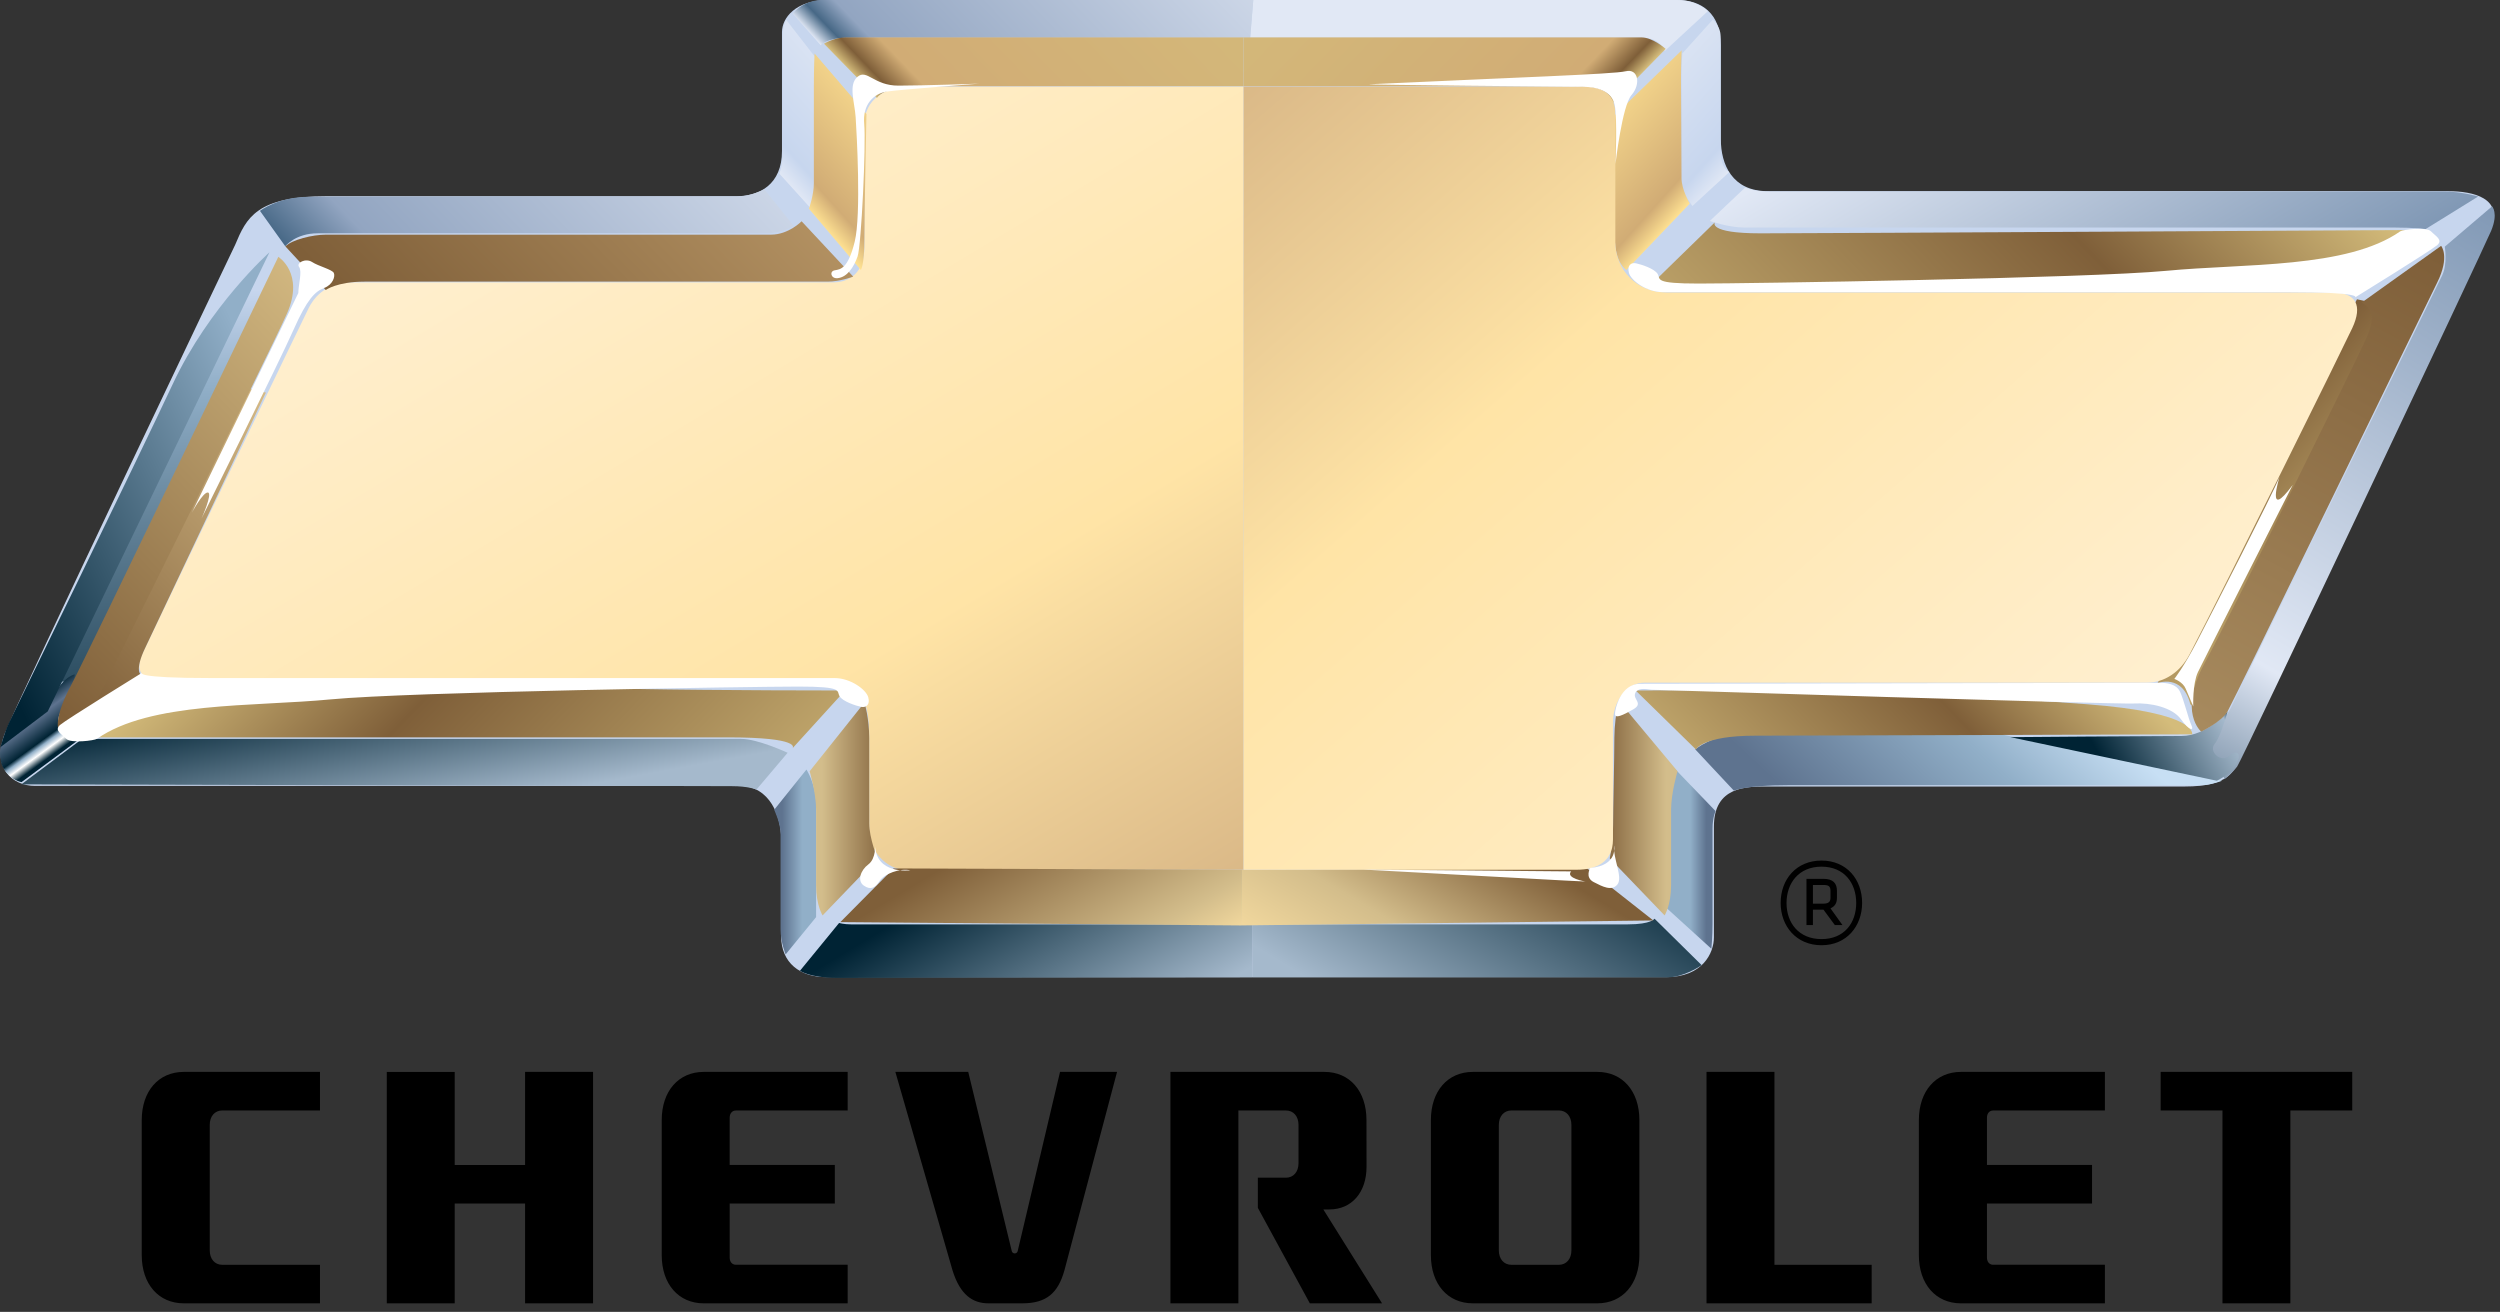 <svg width="202" height="106" viewBox="0 0 202 106" fill="none" xmlns="http://www.w3.org/2000/svg">
<rect x="0" y="0" width="202" height="106" fill="#333333" stroke="none"/>
<path d="M19.001 19.781C19.912 17.613 20.694 15.852 26.43 15.852H59.536C61.361 15.852 63.184 14.903 63.184 12.196V2.582C63.184 1.492 64.228 2.8539e-05 66.964 2.8539e-05H135.524C137.477 2.8539e-05 139.044 1.085 139.044 3.659V11.247C139.044 13.278 139.955 15.446 142.823 15.446H197.825C199.779 15.446 202.386 15.986 201.214 18.563C200.038 21.134 182.184 58.785 180.973 61.301C180.508 62.265 180.147 63.55 176.531 63.55H142.721C141.118 63.55 138.485 63.55 138.485 66.772V75.733C138.485 77.022 137.557 78.955 134.613 78.955H66.779C64.662 78.955 63.114 77.824 63.114 75.625V67.737C63.114 66.019 62.235 63.5 59.758 63.5H2.817C1.008 63.5 -0.695 62.05 0.39 59.262C1.474 56.468 19.001 19.781 19.001 19.781Z" fill="#C7D6EE"/>
<path d="M4.742 55.072L6.325 55.078L21.883 22.903L20.299 22.898L4.742 55.072Z" fill="url(#paint0_linear_1_92)"/>
<path d="M101.265 -5.0848e-07L101.014 3.047H132.505C133.538 3.047 134.119 3.317 134.509 4.123L137.996 0.9C137.996 0.9 137.119 -5.0848e-07 135.524 -5.0848e-07H101.265Z" fill="url(#paint1_linear_1_92)"/>
<path d="M66.379 2.26067e-06C65.54 2.26067e-06 64.57 0.432 64.056 1.101L66.316 3.651C66.316 3.651 66.767 3.047 68.576 3.047H101.014L101.265 2.26067e-06H66.379Z" fill="url(#paint2_linear_1_92)"/>
<path d="M63.236 2.909V12.196C63.236 13.654 62.955 14.011 62.955 14.011L65.448 16.765C65.448 16.765 65.805 15.814 65.805 15.23V6.028C65.805 5.447 65.855 4.6 65.855 4.6L63.514 1.587C63.514 1.587 63.236 2.113 63.236 2.909Z" fill="url(#paint3_linear_1_92)"/>
<path d="M135.932 4.317C135.932 4.317 135.865 5.398 135.865 5.978C135.865 6.559 135.932 14.404 135.932 14.986C135.932 15.567 136.746 16.645 136.746 16.645L139.729 13.901C139.729 13.901 139.022 13.654 139.022 12.196V2.909C139.022 2.113 138.396 1.587 138.396 1.587L135.932 4.317Z" fill="url(#paint4_linear_1_92)"/>
<path d="M59.724 15.863C58.789 15.863 26.663 15.902 24.951 15.902C22.468 15.902 21.007 17.04 21.007 17.04L23.05 19.897C23.05 19.897 23.868 18.85 25.671 18.85H61.921C63.184 18.85 64.133 18.257 64.133 18.257L61.764 15.3C61.764 15.3 60.601 15.863 59.724 15.863Z" fill="url(#paint5_linear_1_92)"/>
<path d="M3.782 57.482L0.078 60.182C0.078 60.182 -0.216 61.298 0.338 62.18C0.892 63.059 1.74 63.196 1.74 63.196L6.561 59.616C6.561 59.616 3.832 59.483 4.968 57.382C6.103 55.281 6.041 54.489 6.041 54.489C6.041 54.489 4.717 54.715 3.782 57.482Z" fill="url(#paint6_linear_1_92)"/>
<path d="M13.954 31.041C11 37.361 1.079 57.662 0.731 58.387C0.384 59.109 0.035 60.372 0.035 60.372L3.859 57.482L21.774 20.383C21.774 20.383 16.909 24.718 13.954 31.041Z" fill="url(#paint7_linear_1_92)"/>
<path d="M6.637 59.703L1.723 63.378C1.723 63.378 57.698 63.521 59.112 63.521C60.524 63.521 61.118 63.802 61.118 63.802L63.639 60.824C63.639 60.824 61.231 59.703 59.893 59.703H6.637Z" fill="url(#paint8_linear_1_92)"/>
<path d="M62.553 65.431C62.553 65.431 63.069 66.507 63.069 67.366V75.059C63.069 76.16 63.482 77.114 63.482 77.114L65.941 74.103V64.887C65.941 63.417 65.161 62.179 65.161 62.179L62.553 65.431Z" fill="url(#paint9_linear_1_92)"/>
<path d="M134.419 63.936V73.152L138.279 76.661C138.279 76.661 138.374 75.726 138.374 74.627V66.931C138.374 66.073 138.614 65.533 138.614 65.533L135.239 62.026C135.239 62.026 134.419 62.462 134.419 63.936Z" fill="url(#paint10_linear_1_92)"/>
<path d="M131.532 74.689H101.188V78.969H134.765C135.907 78.969 137.237 78.18 137.49 77.98L133.685 74.229C133.685 74.229 133.434 74.689 131.532 74.689Z" fill="url(#paint11_linear_1_92)"/>
<path d="M64.639 78.436C64.639 78.436 65.42 79.011 67.604 79.011C69.786 79.011 101.188 78.97 101.188 78.97V74.69H68.777C68.191 74.69 67.798 74.577 67.798 74.577L64.639 78.436Z" fill="url(#paint12_linear_1_92)"/>
<path d="M73.355 6.997C71.597 6.997 69.842 8.012 69.842 10.041V19.98C69.842 22.006 68.671 22.818 67.305 22.818H28.448C26.87 22.818 25.648 23.502 24.947 24.883C24.372 26.017 14.669 46.232 11.533 52.766C10.853 54.183 11.447 55.044 13.192 55.044H67.502C69.842 55.044 70.233 57.276 70.233 59.506V67.229C70.233 68.652 71.598 70.274 73.16 70.274H100.481V6.997H73.355Z" fill="url(#paint13_linear_1_92)"/>
<path d="M136.977 60.551L140.106 63.894C140.106 63.894 140.886 63.445 144.537 63.445H177.903C178.596 63.445 179.552 63.083 179.552 63.083L161.915 59.381C161.915 59.381 141.495 59.395 140.54 59.381C140.504 59.379 140.468 59.379 140.432 59.379C138.362 59.379 136.977 60.551 136.977 60.551Z" fill="url(#paint14_linear_1_92)"/>
<path d="M138.152 17.855C138.152 17.855 139.677 18.385 140.922 18.385H193.458C195.057 18.385 195.99 18.508 195.99 18.508L200.235 15.878C200.235 15.878 198.873 15.474 197.51 15.474H142.95C141.587 15.474 141.018 15.143 141.018 15.143L138.152 17.855Z" fill="url(#paint15_linear_1_92)"/>
<path d="M197.538 19.93C197.538 19.93 197.778 21.316 197.324 22.258C196.871 23.198 180.992 55.659 180.275 57.15C179.557 58.64 177.936 59.189 177.936 59.189L179.746 62.95C179.746 62.95 180.387 62.444 180.766 61.933C181.142 61.424 200.681 20.1 201.285 18.651C201.887 17.2 201.357 16.675 201.357 16.675L197.538 19.93Z" fill="url(#paint16_linear_1_92)"/>
<path d="M176.252 59.468C174.167 59.468 162.436 59.561 162.436 59.561L179.119 63.083C179.119 63.083 180.163 62.635 180.684 61.727C181.207 60.824 180.682 60.554 180.075 61.096C179.469 61.641 178.426 60.738 178.946 60.105C179.469 59.469 179.988 57.483 179.988 57.483C179.988 57.483 178.339 59.468 176.252 59.468Z" fill="url(#paint17_linear_1_92)"/>
<path d="M21.052 56.674C10.127 57.432 6.637 59.58 6.637 59.58H58.811C64.744 59.58 64.067 60.423 64.034 60.461L68.281 55.792C68.281 55.792 57.962 55.792 51.406 55.667C50.572 55.651 49.637 55.643 48.616 55.643C41.609 55.643 30.59 56.015 21.052 56.674Z" fill="url(#paint18_linear_1_92)"/>
<path d="M144.112 55.667C139.471 55.792 132.162 55.792 132.162 55.792L137.033 60.559C137.033 60.559 137.534 59.443 141.832 59.443C146.133 59.443 177.122 59.333 177.122 59.333C177.122 59.333 177.645 57.572 168.52 56.895C161.332 56.361 150.485 55.654 145.241 55.654C144.865 55.654 144.488 55.658 144.112 55.667Z" fill="url(#paint19_linear_1_92)"/>
<path d="M133.073 23.317C133.073 23.317 140.384 23.317 145.026 23.442C149.669 23.568 177.811 22.242 185.551 21.484C193.291 20.727 195.76 18.581 195.76 18.581C195.76 18.581 146.555 18.854 142.256 18.854C137.959 18.854 138.559 17.968 138.559 17.968L133.073 23.317Z" fill="url(#paint20_linear_1_92)"/>
<path d="M65.42 62.316C65.42 62.316 65.942 64.076 65.942 65.431V71.527C65.942 73.152 66.464 73.966 66.464 73.966L70.895 69.358C70.895 69.358 70.233 67.734 70.233 66.514V59.642C70.233 58.052 69.852 56.76 69.852 56.76L65.42 62.316Z" fill="url(#paint21_linear_1_92)"/>
<path d="M130.442 59.603C130.442 61.192 130.339 65.445 130.339 66.666C130.339 67.882 130.07 69.358 130.07 69.358L134.5 73.966C134.5 73.966 135.023 73.151 135.023 71.527V65.431C135.023 64.076 135.544 62.316 135.544 62.316L130.799 56.632C130.569 57.604 130.449 58.601 130.442 59.603Z" fill="url(#paint22_linear_1_92)"/>
<path d="M67.898 74.506L100.221 74.776L100.351 74.774V70.274L72.198 70.169L67.898 74.506Z" fill="url(#paint23_linear_1_92)"/>
<path d="M100.481 70.274H100.351V74.774L133.587 74.373L128.244 70.169L100.481 70.274Z" fill="url(#paint24_linear_1_92)"/>
<path d="M68.334 3.022C67.421 3.022 66.577 3.533 66.577 3.533L70.861 7.915C70.861 7.915 71.284 6.963 74.302 6.963H100.481V3.022H68.334Z" fill="url(#paint25_linear_1_92)"/>
<path d="M100.481 3.022V6.963H126.66C129.679 6.963 130.304 8.329 130.304 8.329L134.587 3.95C134.587 3.95 133.543 3.022 132.63 3.022H100.481Z" fill="url(#paint26_linear_1_92)"/>
<path d="M65.76 6.85V14.806C65.76 15.749 65.362 16.868 65.362 16.868L69.558 21.817C69.558 21.817 69.841 21.406 69.841 19.345C69.841 17.282 70.01 9.211 70.01 9.211L65.816 4.32C65.816 4.32 65.76 5.613 65.76 6.85Z" fill="url(#paint27_linear_1_92)"/>
<path d="M130.48 9.306V19.198C130.48 21.26 131.407 21.817 131.407 21.817L136.534 16.449C136.534 16.449 135.866 15.325 135.866 14.384C135.866 13.441 135.823 7.689 135.823 6.452C135.823 5.215 135.875 4.07 135.875 4.07L130.48 9.306Z" fill="url(#paint28_linear_1_92)"/>
<path d="M62.292 18.961H26.32C25.278 18.961 23.582 19.367 23.061 19.91L26.32 23.433C26.32 23.433 27.232 22.756 29.448 22.756H66.854C67.898 22.756 68.939 22.348 68.939 22.348L64.77 17.878C64.77 17.878 63.726 18.961 62.292 18.961Z" fill="url(#paint29_linear_1_92)"/>
<path d="M174.332 55.194C174.332 55.194 176.346 54.406 176.976 56.893C176.976 56.893 177.479 57.68 178.864 55.584C180.248 53.492 193.343 25.495 193.213 25.099C193.086 24.708 190.443 24.183 190.443 24.183L174.332 55.194Z" fill="url(#paint30_linear_1_92)"/>
<path d="M190.823 24.448C191.454 24.839 192.082 25.364 191.201 27.325C190.321 29.285 180.25 49.698 178.112 53.622C175.972 57.546 177.858 59.116 177.858 59.116C177.858 59.116 179.496 58.329 179.988 57.481C180.485 56.63 195.86 24.969 196.919 22.843C197.978 20.717 197.243 19.866 197.243 19.866L190.823 24.448Z" fill="url(#paint31_linear_1_92)"/>
<path d="M100.481 6.997V70.274H127.4C128.96 70.274 130.327 69.666 130.327 67.837V58.4C130.327 56.575 131.496 55.158 132.863 55.158H173.472C174.897 55.158 176.177 54.291 176.919 52.865C180.237 46.488 189.376 27.994 190.067 26.503C190.912 24.683 190.389 23.629 188.433 23.629H134.618C132.277 23.629 130.519 21.805 130.519 19.574V9.23C130.519 7.81 129.739 6.997 127.984 6.997L100.481 6.997Z" fill="url(#paint32_linear_1_92)"/>
<path d="M6.198 57.819L11.407 54.535C11.407 54.535 10.811 54.265 11.748 52.313C12.688 50.362 21.484 31.72 21.484 31.72L19.521 31.278L6.198 57.819Z" fill="url(#paint33_linear_1_92)"/>
<path d="M5.726 55.405C4.422 57.844 4.685 58.791 4.685 58.791L7.812 56.623C7.812 56.623 21.757 28.581 23.191 25.328C24.625 22.078 22.488 20.753 22.488 20.753C22.488 20.753 7.03 52.967 5.726 55.405Z" fill="url(#paint34_linear_1_92)"/>
<path d="M7.836 59.695C7.629 59.839 5.723 60.083 5.351 59.695C4.978 59.31 4.355 59.009 4.852 58.577C5.351 58.144 11.481 54.357 11.481 54.357C11.481 54.357 10.737 54.787 17.035 54.787H67.42C68.746 54.787 69.989 55.733 70.155 56.336C70.321 56.94 69.989 57.197 69.575 57.113C69.162 57.026 68.084 56.681 67.835 56.249C67.587 55.82 68.167 55.475 64.519 55.475C60.873 55.475 33.029 55.907 26.733 56.509C20.434 57.113 12.144 56.681 7.836 59.695ZM193.939 18.693C194.145 18.551 196.053 18.307 196.425 18.693C196.798 19.081 197.42 19.382 196.923 19.813C196.425 20.243 190.293 24.033 190.293 24.033C190.293 24.033 191.037 23.604 184.74 23.604H134.354C133.028 23.604 131.785 22.658 131.62 22.053C131.454 21.449 131.785 21.189 132.197 21.277C132.615 21.364 133.691 21.709 133.94 22.138C134.188 22.57 133.607 22.912 137.255 22.912C140.902 22.912 168.743 22.483 175.044 21.881C181.34 21.277 189.631 21.709 193.938 18.693M24.104 23.676C24.104 23.066 24.429 21.915 24.17 21.578C23.908 21.238 24.69 20.832 25.212 21.169C25.734 21.509 26.841 21.779 26.971 22.051C27.101 22.321 26.906 22.997 26.189 23.269C25.472 23.539 24.82 24.149 23.713 26.654C22.605 29.163 16.283 41.896 16.283 41.896C16.283 41.896 17.196 39.865 16.805 39.795C16.414 39.728 15.503 41.422 15.503 41.422L24.104 23.676ZM67.678 22.477C67.138 22.534 66.988 21.92 67.448 21.84C67.91 21.76 68.523 21.721 69.06 19.526C69.599 17.33 69.215 10.668 69.137 9.471C69.06 8.274 68.523 6.839 69.292 6.201C70.059 5.561 70.597 6.919 72.593 6.919C74.588 6.919 79.119 6.759 79.119 6.759C79.119 6.759 72.747 7.235 71.671 7.396C70.596 7.557 69.675 8.433 69.827 10.03C69.982 11.626 69.599 19.847 69.292 20.724C68.984 21.601 68.446 22.398 67.678 22.477ZM110.669 6.808C109.823 6.849 126.858 7.016 127.931 7.016C129.005 7.016 130.234 7.355 130.465 8.471C130.695 9.59 130.532 13.252 130.532 13.252C130.532 13.252 131.061 8.552 131.83 7.675C132.597 6.794 132.367 5.52 131.369 5.756C130.371 5.998 122.466 6.255 110.669 6.808ZM133.416 55.73C132.88 55.647 132.267 55.571 132.112 56.049C131.959 56.524 132.801 56.843 131.959 57.319C131.118 57.797 130.491 58.091 130.491 57.692C130.491 57.294 130.925 55.249 132.534 55.249C134.143 55.249 173.846 55.17 174.462 55.17C175.073 55.17 175.84 55.249 176.145 55.888C176.451 56.525 176.834 58.116 177.065 58.595C177.293 59.072 176.912 59.072 176.221 58.116C175.532 57.16 173.772 56.764 172.395 56.843C171.015 56.922 133.416 55.73 133.416 55.73ZM177.217 57.082C177.217 57.082 176.835 56.208 176.604 55.647C176.375 55.092 175.686 54.856 175.686 54.856C175.686 54.856 176.451 53.897 177.522 51.83C178.596 49.763 183.65 39.889 184.185 38.536C184.185 38.536 183.036 42.201 185.257 39.173C185.257 39.173 178.059 53.339 177.599 54.296C177.141 55.252 177.216 57.082 177.216 57.082M70.71 68.224C70.71 68.224 70.801 69.369 70.162 69.844C69.522 70.32 69.246 71.176 69.796 71.557C70.345 71.938 70.711 71.748 71.077 71.176C71.443 70.606 72.726 70.129 73.549 70.32C73.55 70.32 70.71 70.697 70.71 68.224ZM110.176 70.263C110.176 70.263 125.629 71.109 126.545 71.153L128.101 71.227C128.101 71.227 126.461 70.957 126.946 70.41L110.176 70.263H110.176ZM128.491 70.129C128.491 70.129 128.034 70.89 128.766 71.269C129.5 71.649 130.233 72.029 130.691 71.459C131.147 70.889 130.325 69.366 130.415 68.32C130.415 68.319 130.781 69.939 128.491 70.129Z" fill="white"/>
<path d="M147.339 71.507H146.484V73.014H147.339C147.775 73.014 147.904 72.835 147.904 72.539V71.981C147.904 71.6 147.734 71.507 147.339 71.507ZM147.339 73.503H146.484V74.743H145.963V71.011H147.339C148.119 71.011 148.425 71.372 148.425 71.981V72.539C148.425 72.944 148.29 73.216 147.904 73.396L148.87 74.743H148.254L147.339 73.503ZM147.179 75.879C149.017 75.879 149.982 74.569 149.982 72.963C149.982 71.355 149.017 70.026 147.179 70.026C145.34 70.026 144.352 71.355 144.352 72.963C144.352 74.569 145.339 75.879 147.179 75.879ZM147.179 69.533C149.215 69.533 150.459 71.064 150.459 72.956C150.459 74.822 149.216 76.375 147.179 76.375C145.13 76.375 143.876 74.822 143.876 72.956C143.876 71.064 145.13 69.533 147.179 69.533ZM42.426 94.132H36.74V86.61H31.253V105.31H36.74V97.247H42.426V105.31H47.919V86.609H42.426V94.132ZM143.375 102.197V86.609H137.886V105.308H151.231V102.197H143.375ZM174.58 86.609V89.728H179.576V105.31H185.062V89.728H190.061V86.609L174.58 86.609ZM11.452 90.502C11.452 88.166 12.811 86.609 14.848 86.609H25.855V89.725H17.964C17.35 89.725 16.947 90.197 16.947 90.896V101.023C16.947 101.726 17.35 102.197 17.964 102.197H25.855V105.309H14.848C12.811 105.309 11.452 103.749 11.452 101.415V90.502ZM106.925 97.723L111.67 105.309H105.835L101.634 97.595V95.158H103.902C104.513 95.158 104.92 94.684 104.92 93.986V90.894C104.92 90.196 104.513 89.727 103.902 89.727H100.062V105.309H94.571V86.609H107.016C109.059 86.609 110.411 88.166 110.411 90.503L110.416 94.282C110.416 96.341 109.221 97.723 107.418 97.723H106.925ZM125.954 102.197C126.562 102.197 126.97 101.727 126.97 101.026V90.895C126.97 90.198 126.562 89.725 125.954 89.725H122.125C121.515 89.725 121.105 90.198 121.105 90.895V101.026C121.105 101.727 121.515 102.197 122.125 102.197H125.954ZM115.616 90.502C115.616 88.165 116.969 86.609 119.007 86.609H129.066C131.101 86.609 132.463 88.165 132.463 90.502V101.415C132.463 103.749 131.101 105.309 129.066 105.309H119.007C116.969 105.309 115.616 103.749 115.616 101.415V90.502ZM72.345 86.609H78.233L81.746 101.066C81.755 101.126 81.785 101.181 81.83 101.22C81.875 101.258 81.932 101.278 81.99 101.275C82.114 101.275 82.212 101.197 82.234 101.066L85.65 86.609H90.258L86.002 102.656C85.487 104.483 84.556 105.309 82.601 105.309H79.861C78.604 105.309 77.579 104.635 76.963 102.643L72.345 86.609ZM58.958 101.606C58.958 101.965 59.16 102.193 59.469 102.193H68.491V105.31H56.86C54.824 105.31 53.467 103.749 53.467 101.418V90.504C53.467 88.167 54.824 86.609 56.86 86.609H68.491V89.728H59.468C59.16 89.728 58.957 89.961 58.957 90.313V94.128H67.454V97.246H58.958V101.606V101.606ZM160.546 101.606C160.546 101.965 160.747 102.193 161.05 102.193H170.076V105.31H158.444C156.409 105.31 155.044 103.749 155.044 101.418V90.504C155.044 88.167 156.409 86.609 158.444 86.609H170.076V89.728H161.05C160.747 89.727 160.546 89.96 160.546 90.313V94.128H169.037V97.246H160.546V101.606V101.606Z" fill="black"/>
<defs>
<linearGradient id="paint0_linear_1_92" x1="20.857" y1="23.41" x2="20.739" y2="65.575" gradientUnits="userSpaceOnUse">
<stop stop-color="#C7D6EE"/>
<stop offset="0.185" stop-color="#91AFC8"/>
<stop offset="1" stop-color="#002334"/>
</linearGradient>
<linearGradient id="paint1_linear_1_92" x1="-104305" y1="39317.6" x2="-104279" y2="39292.7" gradientUnits="userSpaceOnUse">
<stop stop-color="#E1E8F5"/>
<stop offset="0.899" stop-color="#92A5C1"/>
<stop offset="0.955" stop-color="#476886"/>
<stop offset="1" stop-color="#E1E8F5"/>
</linearGradient>
<linearGradient id="paint2_linear_1_92" x1="73.635" y1="11.232" x2="100.117" y2="-14.246" gradientUnits="userSpaceOnUse">
<stop stop-color="#E1E8F5"/>
<stop offset="0.039" stop-color="#476886"/>
<stop offset="0.09" stop-color="#92A5C1"/>
<stop offset="1" stop-color="#E1E8F5"/>
</linearGradient>
<linearGradient id="paint3_linear_1_92" x1="61.29" y1="12.234" x2="69.89" y2="4.519" gradientUnits="userSpaceOnUse">
<stop stop-color="#E1E8F5"/>
<stop offset="0.157" stop-color="#C7D6EE"/>
<stop offset="1" stop-color="#E1E8F5"/>
</linearGradient>
<linearGradient id="paint4_linear_1_92" x1="141.017" y1="12.487" x2="131.911" y2="4.318" gradientUnits="userSpaceOnUse">
<stop stop-color="#E1E8F5"/>
<stop offset="0.157" stop-color="#C7D6EE"/>
<stop offset="1" stop-color="#E1E8F5"/>
</linearGradient>
<linearGradient id="paint5_linear_1_92" x1="31.779" y1="28.945" x2="61.481" y2="0.369" gradientUnits="userSpaceOnUse">
<stop stop-color="#476886"/>
<stop offset="0.129" stop-color="#92A5C1"/>
<stop offset="1" stop-color="#E1E8F5"/>
</linearGradient>
<linearGradient id="paint6_linear_1_92" x1="4.74" y1="60.633" x2="1.21" y2="55.782" gradientUnits="userSpaceOnUse">
<stop stop-color="#002334"/>
<stop offset="0.107" stop-color="white"/>
<stop offset="0.185" stop-color="#91AFC8"/>
<stop offset="0.242" stop-color="#002334"/>
<stop offset="0.534" stop-color="#5E738F"/>
<stop offset="0.758" stop-color="#002334"/>
<stop offset="1" stop-color="#002334"/>
</linearGradient>
<linearGradient id="paint7_linear_1_92" x1="22.794" y1="34.102" x2="-3.414" y2="46.934" gradientUnits="userSpaceOnUse">
<stop stop-color="#91AFC8"/>
<stop offset="1" stop-color="#002334"/>
</linearGradient>
<linearGradient id="paint8_linear_1_92" x1="33.334" y1="66.019" x2="31.202" y2="54.385" gradientUnits="userSpaceOnUse">
<stop stop-color="#A5B9CC"/>
<stop offset="1" stop-color="#002334"/>
</linearGradient>
<linearGradient id="paint9_linear_1_92" x1="63.205" y1="69.645" x2="66.493" y2="69.645" gradientUnits="userSpaceOnUse">
<stop stop-color="#5E738F"/>
<stop offset="0.489" stop-color="#91AFC8"/>
<stop offset="1" stop-color="#91AFC8"/>
</linearGradient>
<linearGradient id="paint10_linear_1_92" x1="137.879" y1="69.342" x2="133.809" y2="69.342" gradientUnits="userSpaceOnUse">
<stop stop-color="#5E738F"/>
<stop offset="0.32" stop-color="#91AFC8"/>
<stop offset="1" stop-color="#91AFC8"/>
</linearGradient>
<linearGradient id="paint11_linear_1_92" x1="114.806" y1="84.527" x2="126.598" y2="64.877" gradientUnits="userSpaceOnUse">
<stop stop-color="#A5B9CC"/>
<stop offset="1" stop-color="#002334"/>
</linearGradient>
<linearGradient id="paint12_linear_1_92" x1="79.442" y1="70.249" x2="91.326" y2="90.051" gradientUnits="userSpaceOnUse">
<stop stop-color="#002334"/>
<stop offset="0.775" stop-color="#A5B9CC"/>
<stop offset="1" stop-color="#A5B9CC"/>
</linearGradient>
<linearGradient id="paint13_linear_1_92" x1="45.723" y1="12.4" x2="98.793" y2="100.834" gradientUnits="userSpaceOnUse">
<stop stop-color="#FFEFCF"/>
<stop offset="0.461" stop-color="#FFE4A6"/>
<stop offset="1" stop-color="#BC956E"/>
</linearGradient>
<linearGradient id="paint14_linear_1_92" x1="151.007" y1="70.218" x2="165.667" y2="54.496" gradientUnits="userSpaceOnUse">
<stop stop-color="#5E738F"/>
<stop offset="0.607" stop-color="#91AFC8"/>
<stop offset="1" stop-color="#C7DFF4"/>
</linearGradient>
<linearGradient id="paint15_linear_1_92" x1="161.623" y1="3.23" x2="181.385" y2="36.162" gradientUnits="userSpaceOnUse">
<stop stop-color="#E1E8F5"/>
<stop offset="0.815" stop-color="#7F97B4"/>
<stop offset="0.904" stop-color="#476886"/>
<stop offset="1" stop-color="#002334"/>
</linearGradient>
<linearGradient id="paint16_linear_1_92" x1="178.079" y1="61.142" x2="210.253" y2="7.527" gradientUnits="userSpaceOnUse">
<stop stop-color="#8CA0B5"/>
<stop offset="0.14" stop-color="#E1E8F5"/>
<stop offset="0.815" stop-color="#7F97B4"/>
<stop offset="0.904" stop-color="#476886"/>
<stop offset="1" stop-color="#002334"/>
</linearGradient>
<linearGradient id="paint17_linear_1_92" x1="170.046" y1="61.788" x2="181.021" y2="55.692" gradientUnits="userSpaceOnUse">
<stop stop-color="#002334"/>
<stop offset="0.815" stop-color="#A5B9CC"/>
<stop offset="0.888" stop-color="#002334"/>
<stop offset="1" stop-color="#002334"/>
</linearGradient>
<linearGradient id="paint18_linear_1_92" x1="23.552" y1="43.27" x2="60.142" y2="78.473" gradientUnits="userSpaceOnUse">
<stop stop-color="#D4BC7B"/>
<stop offset="0.332" stop-color="#7F5F39"/>
<stop offset="1" stop-color="#D4BC7B"/>
</linearGradient>
<linearGradient id="paint19_linear_1_92" x1="164.568" y1="47.239" x2="138.432" y2="72.383" gradientUnits="userSpaceOnUse">
<stop stop-color="#D4BC7B"/>
<stop offset="0.332" stop-color="#7F5F39"/>
<stop offset="1" stop-color="#D4BC7B"/>
</linearGradient>
<linearGradient id="paint20_linear_1_92" x1="180.428" y1="4.272" x2="138.184" y2="44.914" gradientUnits="userSpaceOnUse">
<stop stop-color="#D4BC7B"/>
<stop offset="0.332" stop-color="#7F5F39"/>
<stop offset="1" stop-color="#D4BC7B"/>
</linearGradient>
<linearGradient id="paint21_linear_1_92" x1="66.426" y1="65.361" x2="71.739" y2="65.361" gradientUnits="userSpaceOnUse">
<stop stop-color="#D3BD8B"/>
<stop offset="1" stop-color="#7F5F39"/>
</linearGradient>
<linearGradient id="paint22_linear_1_92" x1="134.612" y1="65.301" x2="129.298" y2="65.301" gradientUnits="userSpaceOnUse">
<stop stop-color="#D3BD8B"/>
<stop offset="1" stop-color="#7F5F39"/>
</linearGradient>
<linearGradient id="paint23_linear_1_92" x1="81.196" y1="67.096" x2="91.654" y2="84.523" gradientUnits="userSpaceOnUse">
<stop stop-color="#7F5F39"/>
<stop offset="0.646" stop-color="#D3BD8B"/>
<stop offset="0.888" stop-color="#FFE4A6"/>
<stop offset="1" stop-color="#FFE4A6"/>
</linearGradient>
<linearGradient id="paint24_linear_1_92" x1="119.837" y1="67.112" x2="108.413" y2="86.15" gradientUnits="userSpaceOnUse">
<stop stop-color="#7F5F39"/>
<stop offset="0.455" stop-color="#D3BD8B"/>
<stop offset="0.888" stop-color="#FFE4A6"/>
<stop offset="1" stop-color="#FFE4A6"/>
</linearGradient>
<linearGradient id="paint25_linear_1_92" x1="75.844" y1="13.167" x2="99.527" y2="-9.619" gradientUnits="userSpaceOnUse">
<stop stop-color="#D4BC7B"/>
<stop offset="0.039" stop-color="#7F5F39"/>
<stop offset="0.107" stop-color="#D1AC75"/>
<stop offset="1" stop-color="#D4BC7B"/>
</linearGradient>
<linearGradient id="paint26_linear_1_92" x1="125.35" y1="13.495" x2="101.253" y2="-9.689" gradientUnits="userSpaceOnUse">
<stop stop-color="#D4BC7B"/>
<stop offset="0.039" stop-color="#7F5F39"/>
<stop offset="0.107" stop-color="#D1AC75"/>
<stop offset="1" stop-color="#D4BC7B"/>
</linearGradient>
<linearGradient id="paint27_linear_1_92" x1="64.481" y1="16.118" x2="73.264" y2="8.238" gradientUnits="userSpaceOnUse">
<stop stop-color="#FFE292"/>
<stop offset="0.157" stop-color="#D1AC75"/>
<stop offset="1" stop-color="#FFE292"/>
</linearGradient>
<linearGradient id="paint28_linear_1_92" x1="136.883" y1="16.048" x2="127.727" y2="7.833" gradientUnits="userSpaceOnUse">
<stop stop-color="#FFE292"/>
<stop offset="0.157" stop-color="#D1AC75"/>
<stop offset="1" stop-color="#FFE292"/>
</linearGradient>
<linearGradient id="paint29_linear_1_92" x1="35.563" y1="32.062" x2="63.047" y2="5.62" gradientUnits="userSpaceOnUse">
<stop stop-color="#7F5F39"/>
<stop offset="1" stop-color="#BD9B6A"/>
</linearGradient>
<linearGradient id="paint30_linear_1_92" x1="179.596" y1="35.886" x2="191.29" y2="47.136" gradientUnits="userSpaceOnUse">
<stop stop-color="#7F5F39"/>
<stop offset="1" stop-color="#D4BC7B"/>
</linearGradient>
<linearGradient id="paint31_linear_1_92" x1="176.839" y1="58.123" x2="203.254" y2="9.172" gradientUnits="userSpaceOnUse">
<stop stop-color="#A78A5E"/>
<stop offset="0.764" stop-color="#7F5F39"/>
<stop offset="0.916" stop-color="#674C2B"/>
<stop offset="1" stop-color="#674C2B"/>
</linearGradient>
<linearGradient id="paint32_linear_1_92" x1="161.041" y1="66.763" x2="87.132" y2="-17.978" gradientUnits="userSpaceOnUse">
<stop stop-color="#FFEFCF"/>
<stop offset="0.461" stop-color="#FFE4A6"/>
<stop offset="1" stop-color="#BC956E"/>
</linearGradient>
<linearGradient id="paint33_linear_1_92" x1="4.146" y1="54.74" x2="29.524" y2="30.325" gradientUnits="userSpaceOnUse">
<stop stop-color="#7F5F39"/>
<stop offset="1" stop-color="#E9CF98"/>
</linearGradient>
<linearGradient id="paint34_linear_1_92" x1="0.884" y1="53.526" x2="35.025" y2="20.679" gradientUnits="userSpaceOnUse">
<stop stop-color="#7F5F39"/>
<stop offset="1" stop-color="#E4CB90"/>
</linearGradient>
</defs>
</svg>
